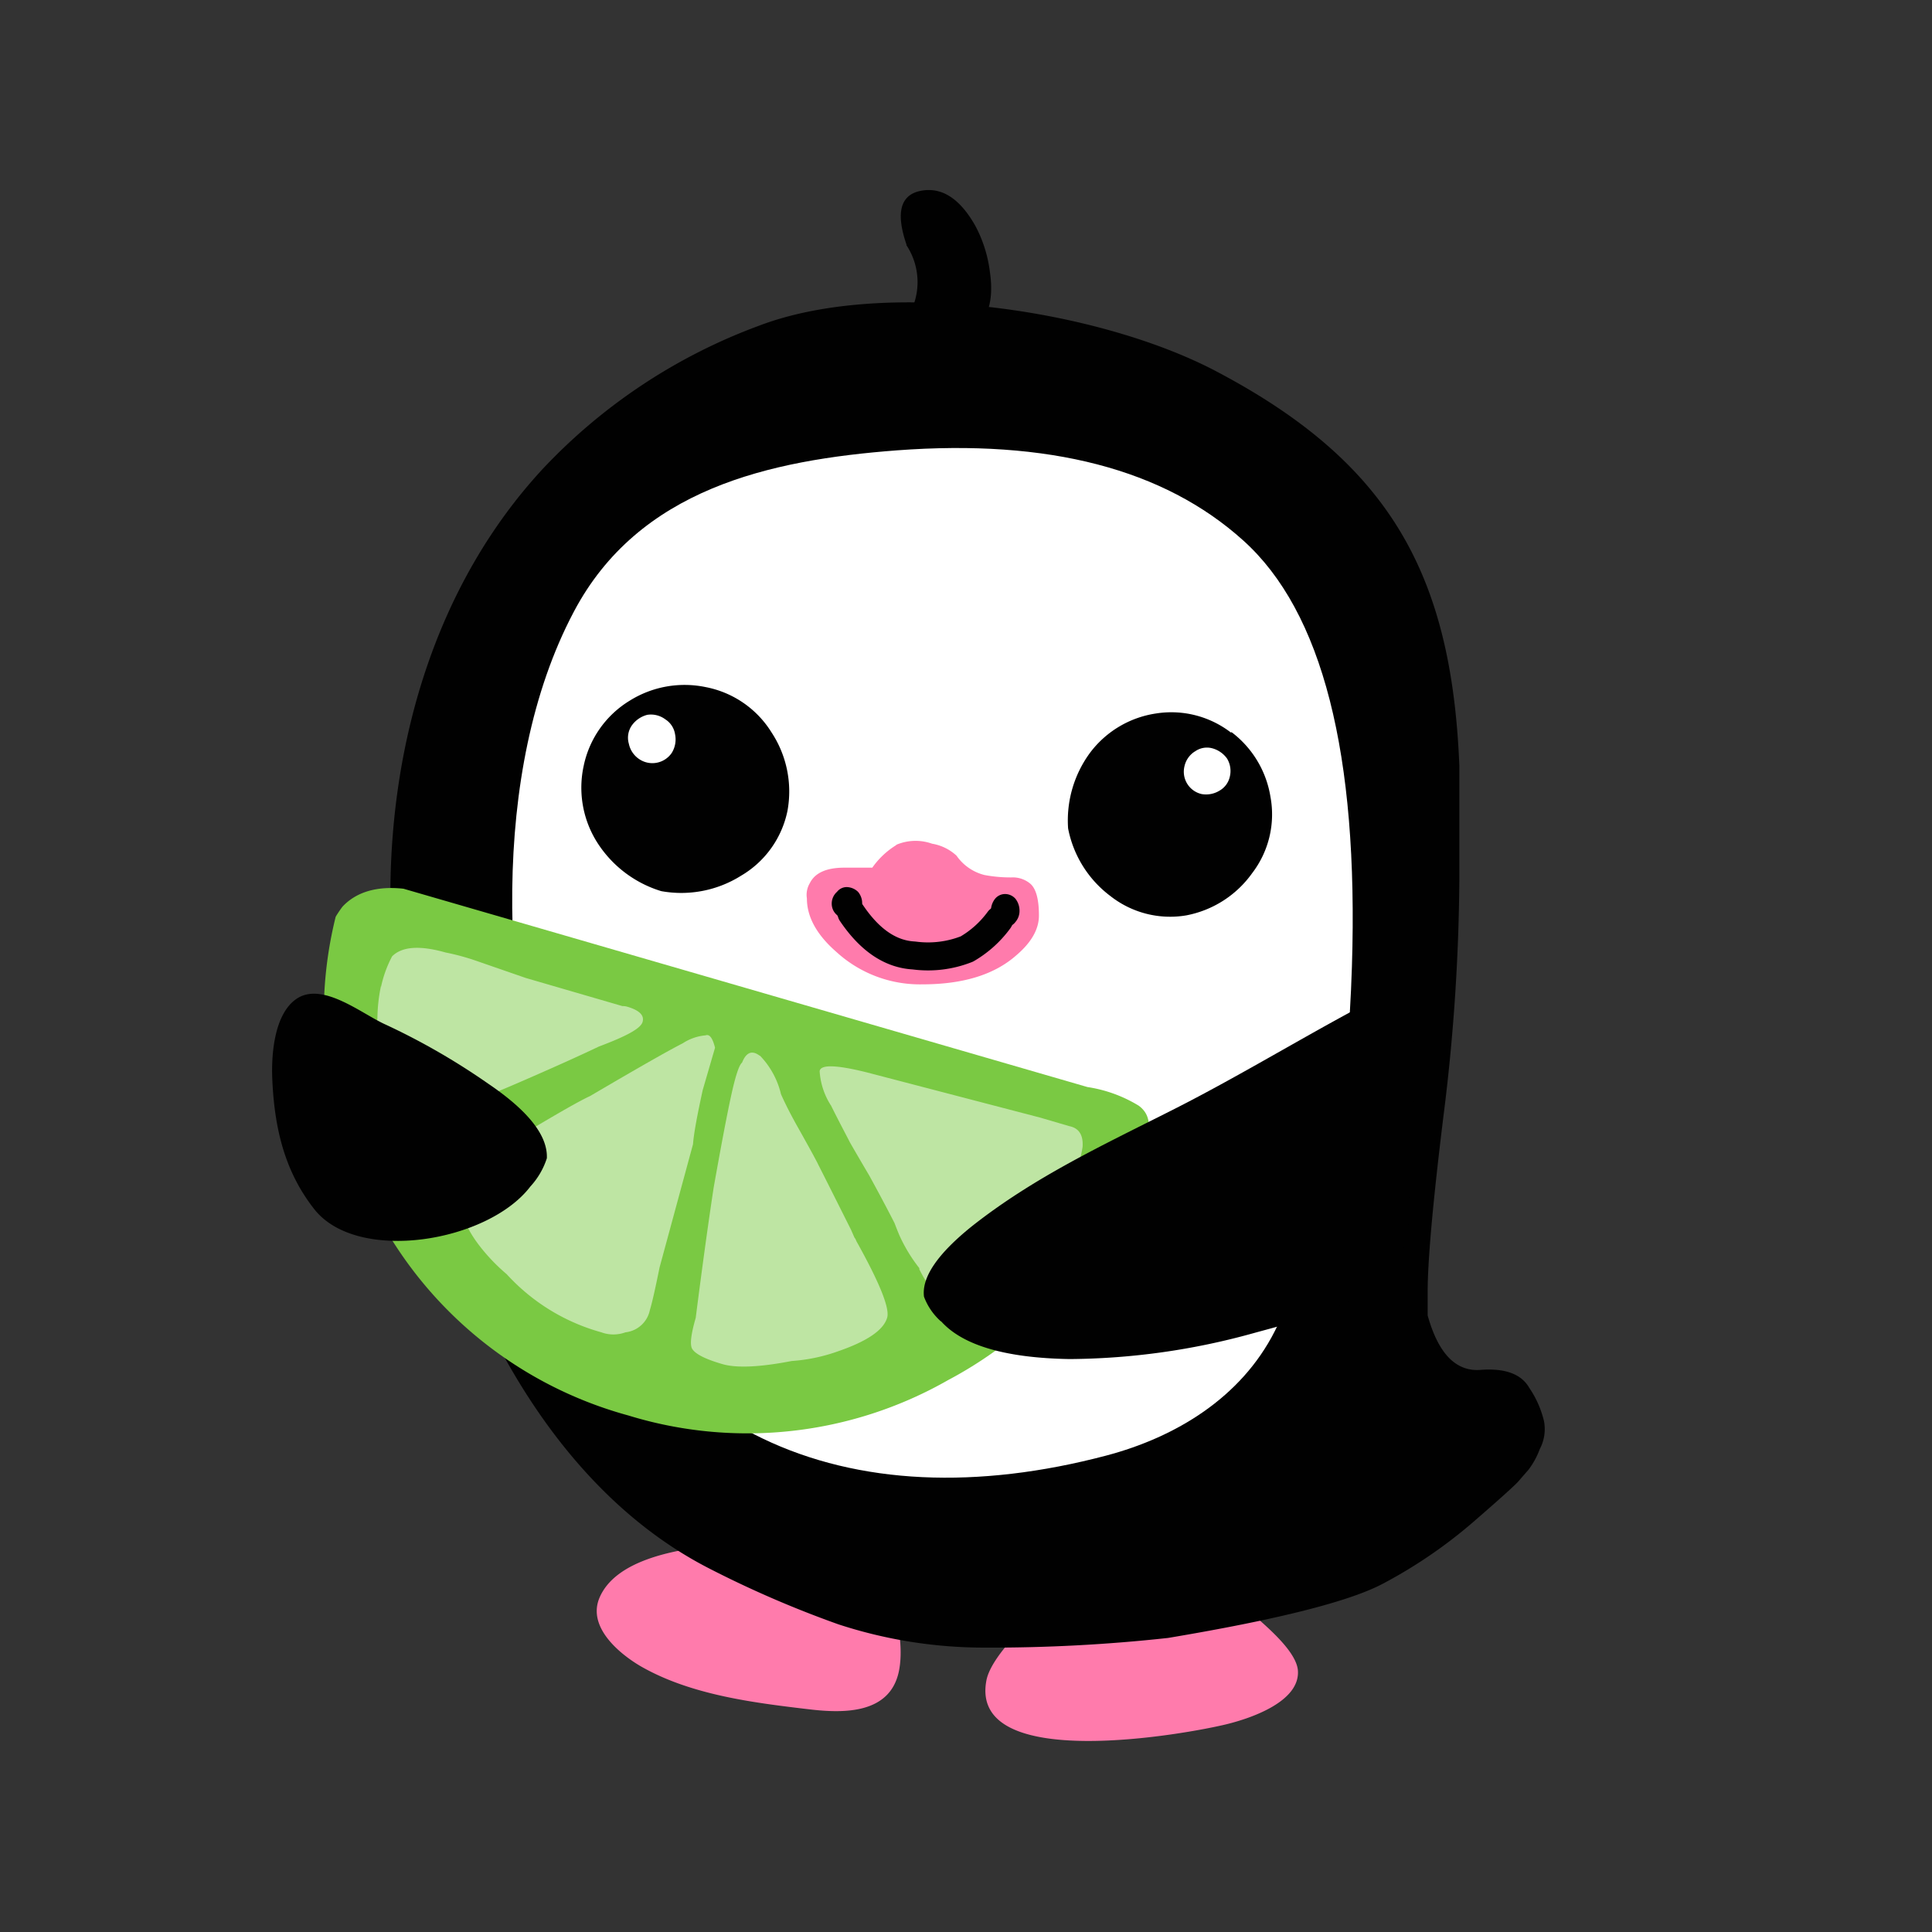 <svg id="Layer_1" data-name="Layer 1" xmlns="http://www.w3.org/2000/svg" width="7.06cm" height="7.06cm" viewBox="0 0 200 200"><rect x="0" y="0" width="200" height="200" fill="#333333" stroke="none"/><defs><style>.cls-1{fill:#ff7bac;}.cls-1,.cls-2,.cls-3,.cls-5,.cls-6{fill-rule:evenodd;}.cls-2{fill:#010101;}.cls-3{fill:#fff;}.cls-4{fill:none;stroke:#010101;stroke-linecap:round;stroke-linejoin:round;stroke-width:2.9px;}.cls-5{fill:#7ac943;}.cls-6{fill:#bee5a3;}</style></defs><title>ping2-2</title><path class="cls-1" d="M120.48,162c-5.58-1.8-9.15.83-13.09,4.91-1.57,1.63-4.85,4.77-5.28,7.06-1.82,9.66,20.88,5.51,24.91,4.51,2.43-.6,7.55-2.31,7.34-5.53-.13-1.91-3-4.35-4.3-5.52A27.09,27.09,0,0,0,120.48,162Z"/><path class="cls-1" d="M83.47,158.69c-3.39.33-6.72.94-10.1,1.36-3.64.44-9.74,1.48-11.34,5.42-1.2,3,2.09,5.72,4.26,7,5.2,3,11.72,3.8,17.58,4.49,3.6.42,8.23.42,9.17-3.89.87-4-1.27-11.34-4.83-13.56A7.43,7.43,0,0,0,83.47,158.69Z"/><path class="cls-2" d="M56.25,48.47c-11,11.84-15.77,28-15.84,43.91-.11,24.32,9.77,58.19,33.15,70.06a109.61,109.61,0,0,0,13.23,5.71A48.5,48.5,0,0,0,102,170.56a168.58,168.58,0,0,0,18.91-1q17.14-2.87,22.31-5.65a50.16,50.16,0,0,0,9.31-6.37c2.8-2.43,4.36-3.84,4.69-4.23s.7-.81,1-1.15A8.28,8.28,0,0,0,159.4,150a4.39,4.39,0,0,0,.43-2.9,10.44,10.44,0,0,0-1.52-3.43q-1.23-2.15-5.05-1.86t-5.47-5.64v-2.38q0-4.94,1.64-18.28a204.55,204.55,0,0,0,1.64-24.37q0-10.36,0-11.89c-.8-19.83-7.23-31.38-25.2-40.83-12.19-6.41-34.26-9.69-47.33-4.69A58.5,58.5,0,0,0,56.25,48.47"/><path class="cls-3" d="M128.69,55.94q-12.3-11.08-35.84-9.32c-13.22,1-26.75,4-33.46,16.73-8.74,16.52-7.48,40.72-2.24,58,8.27,27.34,30.69,36.37,57.37,29.33,7.22-1.91,13.94-6,17.43-12.85,5.9-11.61,7.59-24.93,8-37.77Q141,67,128.69,55.94"/><path class="cls-3" d="M70,97.51a13.52,13.52,0,0,0,10.22-3.14,14,14,0,0,0-18-21.5,14.89,14.89,0,0,0-5.1,9.69,13.84,13.84,0,0,0,3.23,10.19A14.82,14.82,0,0,0,70,97.51"/><path class="cls-2" d="M79.87,75.82a10.31,10.31,0,0,0-6.81-4.69,10.72,10.72,0,0,0-7.9,1.42,10.37,10.37,0,0,0-4.73,6.7,10.61,10.61,0,0,0,1.36,7.91,12,12,0,0,0,6.66,5.09,11.63,11.63,0,0,0,8.27-1.6,10.13,10.13,0,0,0,4.8-6.72,11.12,11.12,0,0,0-1.65-8.11"/><path class="cls-3" d="M65.1,77a2.52,2.52,0,0,0,1.08,1.59,2.43,2.43,0,0,0,3.36-.65A2.65,2.65,0,0,0,69.88,76a2.22,2.22,0,0,0-1-1.53A2.48,2.48,0,0,0,67,74a2.83,2.83,0,0,0-1.63,1.15A2.24,2.24,0,0,0,65.1,77"/><path class="cls-3" d="M107.43,87.81a13.27,13.27,0,0,0,6.47,8.25,13.75,13.75,0,0,0,13.36-24,14.6,14.6,0,0,0-10.67-1.26,13.56,13.56,0,0,0-8.19,6.55,14.54,14.54,0,0,0-1,10.49"/><path class="cls-2" d="M127.46,75.86a10.12,10.12,0,0,0-7.8-2,10.46,10.46,0,0,0-6.77,4,11.81,11.81,0,0,0-2.32,7.9,11.47,11.47,0,0,0,4.38,7,10,10,0,0,0,7.85,2,10.87,10.87,0,0,0,6.83-4.38,10,10,0,0,0,1.89-7.88,10.48,10.48,0,0,0-4.06-6.73"/><path class="cls-3" d="M123.69,77.79a2.45,2.45,0,0,0-1.08,1.56,2.37,2.37,0,0,0,1.78,2.85,2.66,2.66,0,0,0,1.85-.35,2.21,2.21,0,0,0,1.06-1.41,2.48,2.48,0,0,0-.28-1.92,2.77,2.77,0,0,0-1.62-1.08,2.12,2.12,0,0,0-1.71.36"/><path class="cls-1" d="M92.77,87.49a8.4,8.4,0,0,0-2.47,2.33H87.41q-2.77,0-3.57,1.59a2.37,2.37,0,0,0-.31,1.6c0,1.89,1,3.75,3.07,5.55a12.81,12.81,0,0,0,8.86,3.34c4.23,0,7.47-1,9.74-3q2.35-2,2.35-4.12c0-1.64-.28-2.73-.86-3.27a2.82,2.82,0,0,0-2-.68,14.53,14.53,0,0,1-2.78-.25,5,5,0,0,1-2.89-2,4.92,4.92,0,0,0-2.53-1.24,5.1,5.1,0,0,0-3.7.11"/><path class="cls-4" d="M103.42,95.24a10.89,10.89,0,0,1-3.33,3,10.91,10.91,0,0,1-5.48.67q-3.63-.19-6.46-4.38"/><path class="cls-2" d="M104,96a1.38,1.38,0,0,0,1.12-.56,1.75,1.75,0,0,0,.42-1.17,2,2,0,0,0-.42-1.23,1.43,1.43,0,0,0-1.11-.49,1.34,1.34,0,0,0-1,.49,2,2,0,0,0-.43,1.23,1.73,1.73,0,0,0,.43,1.17,1.29,1.29,0,0,0,1,.56"/><path class="cls-2" d="M88.82,94.72a1.74,1.74,0,0,0,.43-1.17,1.81,1.81,0,0,0-.43-1.23,1.74,1.74,0,0,0-1.17-.49,1.28,1.28,0,0,0-1,.49,1.62,1.62,0,0,0-.55,1.24,1.53,1.53,0,0,0,.55,1.17,1.27,1.27,0,0,0,1,.49,1.75,1.75,0,0,0,1.17-.48"/><path class="cls-2" d="M93.82,25.36a6.93,6.93,0,0,1-.14,7.89q-2.53,4.06-2,4.92a2,2,0,0,0,1.05.87,3.69,3.69,0,0,0,2.89-.62,10.06,10.06,0,0,0,2.34-1.78,9,9,0,0,1,1.85-1.54q3.39-2,2.67-6.9a13.68,13.68,0,0,0-1.54-4.87q-2.39-4.19-5.6-3.58t-1.49,5.6"/><path class="cls-5" d="M34.75,94.9a11.66,11.66,0,0,1,.71-1.05C36.88,92.34,39,91.7,41.77,92l70.8,20.53a14.25,14.25,0,0,1,5.31,1.93q1.66,1.22.68,3.75a41.83,41.83,0,0,1-20.4,24.65,41.91,41.91,0,0,1-33.11,3.67,41.91,41.91,0,0,1-26-20.81A41.73,41.73,0,0,1,34.75,94.9"/><path class="cls-6" d="M39.44,102.18A12.19,12.19,0,0,1,40.59,99c1-1,2.81-1.17,5.53-.4a23.73,23.73,0,0,1,3.17.86l5.14,1.78,10,2.91,0,0a1.62,1.62,0,0,1,.49.06c1.26.37,1.8.89,1.6,1.58s-1.69,1.48-4.53,2.55q-2.74,1.31-7.35,3.32c-2.85,1.25-5.25,2.22-7.18,2.95l-1.24.73c-2.05,1.1-3.4,1.55-4,1.36a1.8,1.8,0,0,1-1.13-1c-.81-.57-1.25-1.76-1.31-3.53a24.84,24.84,0,0,1-.77-3.94,22,22,0,0,1,.06-2.86,17.17,17.17,0,0,1,.37-3.31"/><path class="cls-6" d="M78.67,109.28a8.58,8.58,0,0,1,2.18,4c.4.9,1,2.11,1.87,3.64,1.23,2.19,1.89,3.42,2,3.67q.67,1.31,3.38,6.72l.35.8a1,1,0,0,1,.19.35q3.62,6.48,3.2,7.94c-.38,1.3-2.08,2.45-5.1,3.49a17.74,17.74,0,0,1-4.78,1c-3.31.64-5.71.75-7.18.32q-2.69-.78-3.15-1.62c-.22-.46-.09-1.51.39-3.16q1-7.84,1.85-13.44,1.17-6.61,1.83-9.62T76.82,110q.64-1.62,1.84-.7"/><path class="cls-6" d="M73.1,107.16c.38-.09.68.34.92,1.3l-1.28,4.4c-.57,2.62-.92,4.49-1,5.59l-3.46,12.75c-.46,2.26-.79,3.73-1,4.39a2.9,2.9,0,0,1-2.53,2.33,3.61,3.61,0,0,1-2.5,0,20.72,20.72,0,0,1-9-5.19c-.28-.28-.55-.55-.79-.82a19.42,19.42,0,0,1-1.9-1.84q-3.66-4.07-2.74-7.22a2.82,2.82,0,0,1,.79-1.3l0-.16c.18-.62,2.24-2.07,6.21-4.39,3.14-1.87,5.22-3.06,6.27-3.54q7.31-4.3,9.59-5.46a5.11,5.11,0,0,1,2.36-.82"/><path class="cls-6" d="M86,114.41a7.42,7.42,0,0,1-1.15-3.52c.08-.71,1.71-.67,4.91.13l17.94,4.68,3,.88c1,.2,1.45.93,1.37,2.14a12.91,12.91,0,0,1-.48,2q-4.53,8.81-8.42,11.72c-1.95,2-3.62,2.8-5,2.4-1-.29-2-1.44-3-3.44,0-.05,0-.09,0-.12a16.37,16.37,0,0,1-2.1-3.48c-.18-.44-.34-.84-.47-1.19-.72-1.41-1.59-3.05-2.61-4.91q-1.18-2-2-3.43c-.51-1-1.19-2.26-2-3.9"/><path class="cls-2" d="M97.44,136.8q3.36,3.72,13.28,3.89a72.54,72.54,0,0,0,19-2.67c4.24-1.17,11.17-2.84,14.16-6.29s1.65-8.42,2-12.6a86.36,86.36,0,0,0,.11-17.56c-8.4,4.08-16.3,9.13-24.63,13.34-7.27,3.67-14.3,6.95-20.71,12-3.57,2.86-5.25,5.3-5,7.32a6.42,6.42,0,0,0,1.73,2.54"/><path class="cls-2" d="M54.9,122.83a7.9,7.9,0,0,0,1.71-2.93q.15-3.51-6.09-7.73a70.47,70.47,0,0,0-10.61-6.11c-2.43-1.08-6.56-4.53-9.26-2.63-2.3,1.62-2.58,5.85-2.46,8.37.23,5,1.27,9.47,4.35,13.38C37,130.84,50.51,128.59,54.9,122.83Z"/></svg>
